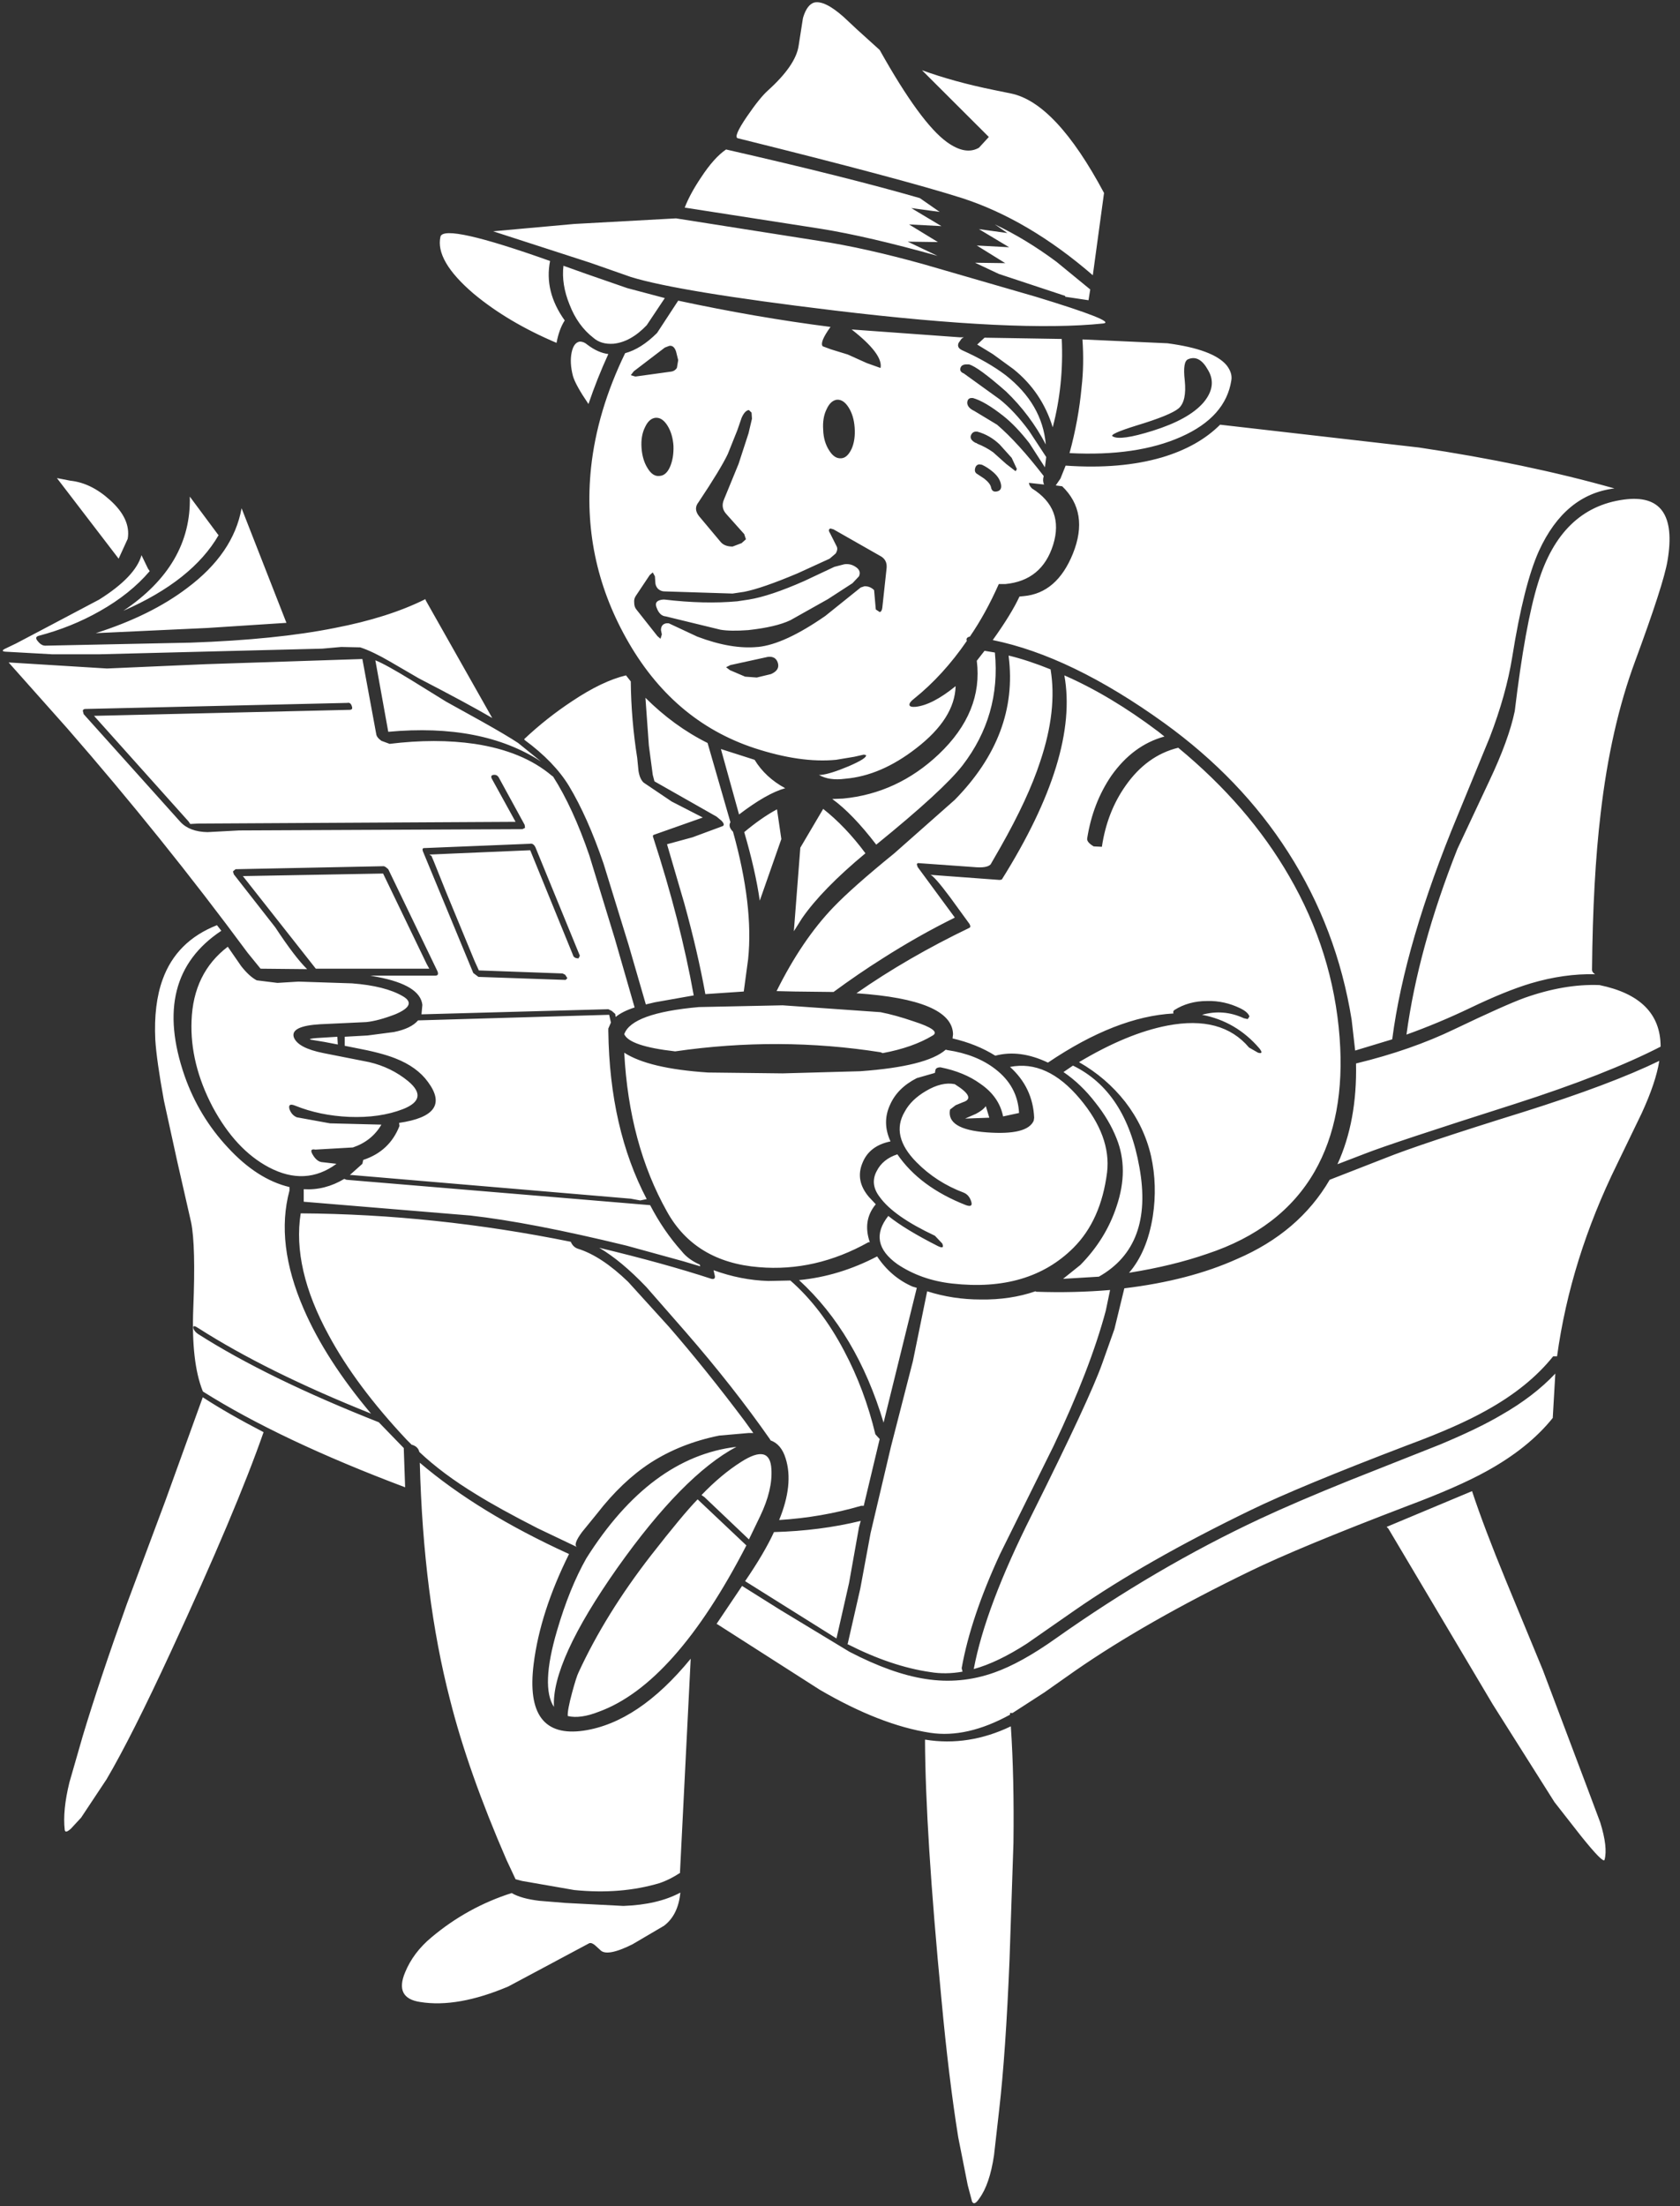 <?xml version="1.0" encoding="UTF-8"?>
<svg xmlns="http://www.w3.org/2000/svg" xmlns:xlink="http://www.w3.org/1999/xlink" width="128pt" height="168pt" viewBox="0 0 128 168" version="1.1">
<rect x="0" y="0" width="128" height="168" fill="#333333" stroke="none"/>
<g id="surface1">
<path style=" stroke:none;fill-rule:nonzero;fill:rgb(100%,100%,100%);fill-opacity:1;" d="M 124.582 50.348 C 123.332 53.715 122.457 57.586 121.953 61.957 C 121.559 65.238 121.34 69.207 121.297 73.863 C 121.297 73.973 121.371 74.082 121.527 74.191 C 119.969 74.148 118.336 74.379 116.629 74.883 C 115.336 75.273 113.801 75.898 112.027 76.75 C 110.426 77.516 108.805 78.195 107.16 78.785 C 107.754 74.391 109.047 69.676 111.039 64.648 L 113.473 59.465 C 114.457 57.387 115.105 55.617 115.41 54.152 C 115.938 49.758 116.527 46.5 117.188 44.379 C 118.348 40.594 120.516 38.484 123.695 38.047 C 126.523 37.652 127.641 39.207 127.047 42.707 C 126.852 43.887 126.027 46.434 124.582 50.348 M 115.215 50.051 C 114.906 51.953 114.336 53.988 113.504 56.152 L 111.074 62.059 C 108.375 68.551 106.711 74.246 106.074 79.145 L 103.25 80 L 102.984 77.668 C 102.242 73.035 100.629 68.781 98.152 64.91 C 95.766 61.172 92.621 57.891 88.719 55.07 C 83.984 51.66 79.625 49.551 75.637 48.742 C 76.578 47.43 77.258 46.324 77.676 45.426 L 78.004 45.395 C 79.691 45.242 80.941 44.16 81.75 42.148 C 82.582 40.07 82.309 38.363 80.93 37.031 L 80.438 36.965 L 80.797 36.441 L 81.191 35.457 C 83.977 35.652 86.418 35.445 88.523 34.832 C 90.363 34.285 91.844 33.457 92.961 32.34 L 108.113 34.078 C 113.547 34.887 118.512 35.926 123.004 37.195 C 120.484 37.5 118.566 39.086 117.254 41.949 C 116.484 43.656 115.805 46.355 115.215 50.051 M 95.195 77.406 C 95.129 77.188 94.898 76.98 94.504 76.785 C 93.695 76.391 92.852 76.203 91.973 76.227 C 91.031 76.227 90.199 76.457 89.477 76.914 C 89.387 76.98 89.367 77.066 89.41 77.176 C 86.496 77.332 83.309 78.578 79.844 80.918 C 78.418 80.238 77.082 80.062 75.832 80.391 C 74.891 79.801 73.809 79.363 72.578 79.078 L 72.578 79.047 L 72.613 78.754 C 72.57 77.004 70.113 75.965 65.25 75.637 C 67.855 73.82 70.727 72.16 73.863 70.652 C 73.949 70.605 73.949 70.508 73.863 70.355 L 72.383 68.32 C 71.551 67.207 71.047 66.637 70.871 66.617 L 76.164 67.008 L 76.328 66.977 C 80.25 60.723 81.84 55.539 81.094 51.43 C 83.438 52.457 85.816 53.879 88.227 55.695 L 88.719 56.086 C 87.121 56.523 85.773 57.52 84.676 59.07 C 83.734 60.449 83.121 62.035 82.836 63.828 C 82.793 64.023 82.957 64.234 83.328 64.453 L 83.953 64.484 C 84.215 62.715 84.82 61.16 85.762 59.828 C 86.836 58.297 88.172 57.332 89.77 56.941 C 93.344 59.891 96.16 63.148 98.219 66.715 C 100.453 70.562 101.738 74.664 102.066 79.016 C 102.371 83.059 101.738 86.461 100.16 89.215 C 98.473 92.145 95.742 94.234 91.973 95.48 C 90.199 96.094 88.215 96.574 86.023 96.922 C 86.945 95.852 87.547 94.418 87.832 92.625 C 88.074 91.051 88.027 89.52 87.699 88.035 C 87.352 86.527 86.691 85.148 85.727 83.902 C 84.766 82.676 83.59 81.672 82.211 80.883 C 84.664 79.418 86.91 78.488 88.949 78.098 C 91.711 77.57 93.781 78.129 95.164 79.77 L 95.852 80.164 C 96.16 80.25 96.191 80.141 95.953 79.836 C 94.77 78.457 93.312 77.605 91.578 77.277 C 92.676 76.969 93.738 77.059 94.77 77.539 L 95.062 77.605 L 95.195 77.406 M 116.133 75.996 C 118.172 75.273 120.066 74.949 121.82 75.012 L 121.855 75.012 C 124.965 75.648 126.523 77.211 126.523 79.703 C 123.805 81.102 120.102 82.559 115.41 84.066 C 109.164 86.055 105.375 87.312 104.039 87.836 L 101.902 88.656 C 102.91 86.449 103.379 83.891 103.316 80.984 C 106.121 80.305 108.629 79.43 110.844 78.359 C 113.406 77.133 115.172 76.348 116.133 75.996 M 123.203 88.656 C 120.836 93.469 119.312 98.344 118.633 103.285 L 118.336 103.285 C 117.09 104.84 115.402 106.207 113.273 107.387 C 111.805 108.219 109.801 109.102 107.258 110.043 C 101.758 112.141 97.77 113.793 95.293 114.996 C 89.969 117.574 85.508 120.113 81.914 122.605 L 78.234 125.164 C 76.742 126.125 75.395 126.77 74.191 127.098 C 74.781 123.949 76.262 120.023 78.629 115.324 C 81.566 109.441 83.352 105.605 83.984 103.812 L 84.906 101.219 L 85.664 98.105 C 88.949 97.711 91.809 96.969 94.242 95.875 C 97.398 94.52 99.754 92.508 101.309 89.84 L 105.516 88.199 C 107.25 87.5 110.754 86.328 116.035 84.688 C 120.484 83.289 123.945 81.988 126.422 80.785 C 126.25 81.879 125.801 83.211 125.074 84.789 L 123.203 88.656 M 105.648 116.273 L 112.156 113.551 C 112.77 115.41 113.637 117.695 114.754 120.406 L 117.547 127.164 L 120.902 136.055 L 121.922 138.777 C 122.316 140.043 122.426 140.996 122.25 141.629 C 122.184 141.824 121.582 141.215 120.441 139.793 L 118.438 137.234 L 113.734 129.789 L 105.781 116.406 L 105.648 116.273 M 102.82 112.734 L 109.691 110.012 C 111.641 109.199 113.211 108.445 114.391 107.746 C 116.035 106.809 117.406 105.758 118.5 104.598 L 118.305 107.977 C 117.078 109.508 115.391 110.863 113.242 112.043 C 111.816 112.832 109.824 113.707 107.258 114.668 C 101.758 116.766 97.77 118.418 95.293 119.621 C 89.969 122.199 85.508 124.738 81.914 127.23 L 79.582 128.871 L 77.148 130.445 L 76.953 130.445 L 76.953 130.574 C 74.762 131.777 72.734 132.238 70.871 131.953 C 68.328 131.559 65.523 130.465 62.453 128.672 L 54.762 123.754 L 54.598 123.656 L 56.539 120.77 L 59.465 122.605 L 64.723 125.785 C 66.871 126.902 68.801 127.59 70.508 127.852 C 72.305 128.137 74.059 127.973 75.77 127.359 C 77.125 126.879 78.684 126.016 80.438 124.77 C 85.543 121.16 90.734 118.121 96.016 115.652 C 97.793 114.82 100.059 113.848 102.82 112.734 M 65.281 2.23 L 67.023 3.805 C 69.105 7.523 70.816 9.863 72.152 10.824 C 73.094 11.5 73.906 11.645 74.586 11.25 L 75.34 10.43 L 70.246 5.348 C 71.867 5.938 73.695 6.441 75.734 6.855 L 77.016 7.117 C 79.297 7.578 81.664 10.102 84.117 14.695 L 83.262 20.961 C 79.996 18.137 76.676 16.18 73.301 15.086 C 70.277 14.125 64.582 12.605 56.211 10.527 C 55.969 10.465 56.199 9.918 56.898 8.891 C 57.559 7.926 58.094 7.258 58.512 6.887 C 59.914 5.621 60.691 4.492 60.844 3.508 L 61.172 1.41 L 61.207 1.277 C 61.402 0.668 61.676 0.305 62.027 0.195 C 62.555 0.066 63.297 0.426 64.262 1.277 L 65.281 2.23 M 51.508 16.629 L 62.355 18.336 C 64.656 18.684 67.309 19.273 70.312 20.105 L 78.922 22.598 C 83.086 23.867 84.797 24.547 84.051 24.633 C 79.734 25.09 72.918 24.766 63.605 23.648 C 55.629 22.688 50.445 21.832 48.059 21.09 L 44.969 20.008 L 37.57 17.613 L 43.75 17.055 L 51.508 16.629 M 53.414 13.512 C 54.074 12.508 54.707 11.797 55.32 11.383 C 61.457 12.781 66.379 14.016 70.082 15.086 L 71.594 16.137 L 69.426 15.844 L 71.727 17.219 L 69.258 17.09 L 71.461 18.434 L 69.16 18.402 L 71.43 19.484 C 67.922 18.5 64.953 17.809 62.52 17.418 L 52.168 15.809 C 52.449 15.086 52.867 14.324 53.414 13.512 M 75.801 17.09 C 77.379 17.832 78.945 18.785 80.5 19.941 L 83.066 22.043 L 82.934 22.863 L 81.16 22.598 L 81.16 22.535 L 76.098 20.859 L 74.289 20.008 L 76.59 20.039 L 74.422 18.695 L 76.887 18.828 L 74.586 17.449 L 76.754 17.746 L 75.801 17.09 M 16.633 40.738 L 16.664 40.738 C 15.328 43.055 12.906 44.98 9.398 46.512 C 12.863 44.191 14.551 41.293 14.461 37.816 L 16.633 40.738 M 21.824 47.43 L 15.809 47.82 L 7.297 48.215 C 10.102 47.32 12.426 46.172 14.266 44.773 C 16.609 43.023 17.992 41 18.406 38.703 L 21.824 47.43 M 25.508 47.82 C 28.223 47.297 30.527 46.566 32.41 45.625 L 32.441 45.723 L 37.504 54.676 C 36.234 53.934 34.371 52.93 31.918 51.66 L 29.715 50.379 C 28.816 49.855 28.059 49.496 27.445 49.297 L 26 49.266 L 24.555 49.395 L 7.559 49.824 L 3.977 49.824 L 0.395 49.625 C 0.176 49.605 0.152 49.539 0.328 49.43 L 1.215 49.004 L 3.582 47.758 L 7.559 45.656 C 9.398 44.5 10.473 43.371 10.781 42.277 L 11.273 43.297 L 11.406 43.492 C 10.418 44.652 9.148 45.668 7.594 46.543 C 6.168 47.352 4.621 47.977 2.957 48.414 C 2.715 48.477 2.695 48.621 2.891 48.84 C 3.066 49.059 3.254 49.168 3.449 49.168 L 14.527 48.938 C 18.891 48.785 22.547 48.414 25.508 47.82 M 27.609 50.184 L 28.664 55.891 C 28.684 56.066 28.816 56.242 29.059 56.414 L 29.684 56.645 C 32.027 56.359 34.184 56.359 36.156 56.645 C 38.613 57.016 40.574 57.824 42.043 59.07 L 42.141 59.137 C 43.148 60.711 44.07 62.715 44.902 65.141 L 46.84 71.469 L 48.352 76.719 C 47.738 76.914 47.258 77.156 46.906 77.441 L 46.875 77.211 L 46.609 76.98 L 46.348 76.852 L 32.113 77.242 L 32.18 76.523 C 32.07 75.516 30.922 74.805 28.73 74.391 L 28.203 74.293 L 33.168 74.293 C 33.363 74.293 33.418 74.184 33.332 73.965 L 29.582 66.191 L 29.387 66.027 L 29.254 65.961 L 17.945 66.191 L 17.75 66.355 L 17.816 66.582 L 20.973 70.617 C 21.98 72.148 22.789 73.207 23.402 73.801 L 19.852 73.766 L 18.867 72.555 C 14.551 66.715 9.969 61.02 5.125 55.465 L 0.656 50.445 L 8.152 50.906 L 15.68 50.578 L 27.609 50.184 M 9.039 42.543 L 4.336 36.406 L 5.355 36.605 C 6.41 36.715 7.418 37.207 8.383 38.082 C 9.453 39.043 9.902 40.027 9.73 41.031 L 9.039 42.543 M 12.391 74.586 C 13.094 72.641 14.473 71.262 16.531 70.453 L 16.863 70.879 C 13.27 73.262 12.336 76.949 14.066 81.934 C 14.789 83.988 15.887 85.805 17.355 87.379 C 18.844 88.996 20.41 90.004 22.055 90.395 L 22.055 90.66 C 21.332 93.348 21.695 96.355 23.141 99.68 C 24.258 102.258 25.969 104.914 28.27 107.648 C 22.965 105.527 18.57 103.352 15.086 101.121 C 14.824 100.945 14.703 100.945 14.727 101.121 C 14.77 101.297 14.891 101.449 15.086 101.582 C 18.613 103.832 23.207 106.074 28.859 108.305 L 30.766 110.273 L 30.766 110.371 L 30.867 113.258 C 24.531 110.875 19.402 108.445 15.48 105.977 L 15.449 105.941 C 14.855 104.457 14.617 102.348 14.727 99.613 C 14.855 96.441 14.801 94.266 14.562 93.086 L 13.508 88.461 L 12.488 83.805 C 12.117 81.77 11.898 80.227 11.832 79.18 C 11.746 77.387 11.93 75.855 12.391 74.586 M 6.309 54.121 L 6.375 54.383 L 13.738 62.582 C 14.199 63.086 14.891 63.348 15.809 63.367 L 18.211 63.238 L 39.805 63.141 L 40.004 63.039 L 39.973 62.812 L 38 59.203 C 37.91 59.051 37.777 58.984 37.605 59.008 C 37.43 59.027 37.387 59.125 37.473 59.301 L 39.281 62.582 L 15.086 62.715 L 14.496 62.746 L 14.363 62.551 L 7.164 54.512 L 26.625 54.055 C 26.801 54.055 26.867 53.977 26.82 53.824 C 26.758 53.582 26.637 53.484 26.461 53.527 L 6.508 53.988 C 6.398 53.988 6.332 54.031 6.309 54.121 M 39.477 56.578 L 41.219 57.988 C 38.219 56.043 34.34 55.289 29.582 55.727 L 28.598 50.281 C 29.145 50.5 30.078 51.016 31.391 51.824 L 33.988 53.43 L 36.715 54.941 C 37.965 55.641 38.887 56.188 39.477 56.578 M 39.938 56.285 C 41.078 55.211 42.293 54.25 43.586 53.398 C 45.121 52.371 46.492 51.715 47.695 51.43 L 48.059 51.891 C 48.078 53.836 48.242 55.781 48.551 57.727 L 48.648 58.711 C 48.715 59.125 48.848 59.422 49.043 59.598 L 51.18 61.039 L 53.547 62.254 L 49.832 63.566 C 49.746 63.586 49.723 63.652 49.766 63.762 C 51.148 68.004 52.176 72.016 52.855 75.801 L 49.898 76.324 L 49.207 76.488 L 47.895 71.961 L 45.984 65.762 C 45.176 63.402 44.301 61.434 43.355 59.859 C 42.613 58.637 41.484 57.465 39.973 56.352 L 39.938 56.285 M 32.871 65.172 L 32.707 65.074 L 40.398 64.746 L 43.652 72.719 C 43.695 72.891 43.84 72.98 44.078 72.98 L 44.18 72.781 L 40.793 64.516 C 40.684 64.297 40.539 64.211 40.363 64.254 L 32.312 64.582 C 32.203 64.582 32.168 64.66 32.215 64.812 L 36.059 74.094 L 36.453 74.391 L 43.094 74.621 L 43.227 74.488 L 43.062 74.227 L 42.863 74.129 L 36.484 73.898 L 36.156 73.176 L 33.988 67.93 L 33.066 65.633 L 32.871 65.172 M 26.82 74.883 C 28.508 75.012 29.801 75.34 30.699 75.867 C 31.445 76.305 31.25 76.762 30.109 77.242 C 29.254 77.57 28.52 77.77 27.906 77.832 L 24.391 77.996 C 22.879 78.086 22.211 78.414 22.383 78.98 C 22.582 79.527 23.336 79.934 24.652 80.195 L 28.137 80.883 C 29.254 81.145 30.242 81.629 31.094 82.328 C 32.168 83.223 32.039 83.934 30.699 84.461 C 29.516 84.918 28.148 85.113 26.594 85.051 C 25.102 84.984 23.73 84.699 22.484 84.195 C 22.109 84.043 21.969 84.133 22.055 84.461 C 22.164 84.766 22.352 84.973 22.613 85.082 L 25.145 85.543 L 29.059 85.641 C 28.574 86.473 27.852 87.051 26.887 87.379 L 24.027 87.543 C 23.699 87.477 23.633 87.609 23.832 87.938 C 24.027 88.266 24.246 88.449 24.488 88.492 L 25.637 88.625 C 24.062 89.785 22.34 89.871 20.477 88.887 C 18.789 87.992 17.367 86.461 16.203 84.297 C 15.043 82.086 14.508 79.898 14.594 77.734 C 14.68 75.309 15.602 73.426 17.355 72.094 L 18.375 73.57 C 18.789 74.094 19.184 74.457 19.559 74.652 L 21.137 74.848 L 22.746 74.75 L 26.82 74.883 M 26.262 78.949 L 28.004 78.852 L 30.012 78.59 C 30.887 78.414 31.5 78.117 31.852 77.703 L 46.414 77.277 L 46.547 77.867 L 46.348 78.324 L 46.348 78.523 C 46.414 83.465 47.391 87.727 49.273 91.312 L 48.781 91.414 L 48.059 91.281 L 26.789 89.477 L 26.656 89.477 L 27.609 88.625 L 27.676 88.328 C 29.012 87.891 29.934 87.027 30.438 85.738 L 30.406 85.508 C 33.121 85.113 33.855 84.078 32.609 82.395 C 32.059 81.629 31.227 81.027 30.109 80.59 C 29.387 80.305 28.379 80.043 27.086 79.801 L 26.262 79.637 L 26.262 78.949 M 24.719 79.344 L 23.73 79.18 C 23.492 79.133 23.621 79.09 24.125 79.047 L 25.703 78.949 L 25.738 79.539 L 24.719 79.344 M 32.707 73.766 L 24.062 73.766 L 18.504 66.715 L 29.188 66.52 L 32.508 73.406 L 32.707 73.766 M 84.773 33.227 C 85.148 33.465 86.168 33.324 87.832 32.801 C 89.652 32.23 90.934 31.52 91.68 30.668 C 92.402 29.816 92.523 28.984 92.039 28.176 C 91.602 27.387 91.098 27.113 90.527 27.355 C 90.242 27.465 90.156 28 90.266 28.961 C 90.375 30.012 90.223 30.723 89.805 31.094 C 89.387 31.445 88.312 31.883 86.582 32.406 C 85.18 32.844 84.578 33.117 84.773 33.227 M 82.406 29.488 C 82.539 28.352 82.562 27.137 82.473 25.848 L 88.949 26.141 C 91.273 26.449 92.773 27.004 93.453 27.812 C 93.762 28.207 93.879 28.59 93.816 28.961 C 93.531 30.82 92.258 32.254 90 33.258 C 87.746 34.266 84.906 34.68 81.488 34.504 C 81.949 32.82 82.254 31.148 82.406 29.488 M 75.012 25.715 L 80.895 25.812 C 81.004 28.133 80.777 30.371 80.207 32.539 C 79.656 30.746 78.66 29.27 77.215 28.109 L 75.637 26.961 L 74.453 26.238 L 75.012 25.715 M 73.434 25.684 L 73.27 25.781 L 73.039 26.109 C 72.93 26.348 73.02 26.535 73.301 26.668 C 74.617 27.258 75.723 27.891 76.621 28.57 C 78.484 30.035 79.504 31.793 79.68 33.848 C 78.891 32.34 77.883 30.996 76.656 29.816 C 75.211 28.547 74.266 27.859 73.828 27.75 L 73.566 27.75 C 73.348 27.77 73.215 27.867 73.172 28.043 C 73.129 28.219 73.215 28.352 73.434 28.438 L 76.164 30.406 C 76.906 30.996 77.652 31.793 78.398 32.801 L 79.711 34.801 L 79.613 35.586 L 78.43 33.75 C 77.75 32.875 77.094 32.188 76.457 31.684 C 75.516 30.941 74.738 30.48 74.125 30.309 L 73.992 30.309 C 73.797 30.328 73.695 30.461 73.695 30.699 C 73.719 30.941 73.895 31.137 74.223 31.289 L 75.965 32.34 C 77.016 33.238 78.199 34.539 79.516 36.242 L 79.516 36.277 C 79.449 36.496 79.461 36.703 79.547 36.898 L 78.398 36.77 C 78.398 36.898 78.473 37.043 78.629 37.195 C 80.273 38.223 80.809 39.656 80.238 41.492 C 79.668 43.305 78.453 44.301 76.59 44.477 L 76.098 44.477 C 75.438 45.965 74.707 47.297 73.895 48.477 C 73.676 48.523 73.598 48.633 73.664 48.805 C 72.461 50.555 71.121 52.02 69.652 53.199 C 69.391 53.398 69.27 53.562 69.293 53.691 C 69.312 53.801 69.469 53.848 69.754 53.824 C 70.605 53.738 71.625 53.211 72.809 52.25 C 72.766 53.891 71.77 55.465 69.816 56.973 C 68.02 58.371 66.215 59.148 64.395 59.301 C 63.582 59.41 62.914 59.312 62.391 59.008 L 62.555 59.008 C 63.016 58.965 63.715 58.746 64.656 58.352 C 65.621 57.934 66.059 57.652 65.973 57.496 L 65.809 57.465 L 65.086 57.629 L 63.703 57.859 C 61.906 58.035 59.836 57.738 57.492 56.973 C 53.305 55.594 50.039 52.797 47.695 48.578 C 45.438 44.531 44.551 40.211 45.031 35.621 C 45.34 32.734 46.207 29.824 47.629 26.895 C 48.441 26.676 49.25 26.164 50.062 25.355 L 51.672 22.895 C 55.641 23.746 59.508 24.414 63.277 24.895 C 62.707 25.684 62.512 26.176 62.684 26.371 L 63.309 26.602 L 64.59 26.996 L 66.039 27.648 L 67.059 28.012 L 67.09 28.012 C 67.223 27.312 66.488 26.34 64.887 25.09 L 73.105 25.684 L 73.434 25.684 M 73.961 33.191 C 73.918 33.391 74.035 33.566 74.32 33.719 L 74.422 33.75 L 74.453 33.785 C 74.891 33.957 75.297 34.176 75.668 34.441 L 76.656 35.324 L 77.379 35.883 L 77.477 35.719 L 77.082 34.867 L 76.164 33.848 C 75.66 33.367 75.09 33.039 74.453 32.867 L 74.32 32.867 C 74.145 32.887 74.027 32.996 73.961 33.191 M 74.617 35.359 C 74.441 35.379 74.332 35.488 74.289 35.688 C 74.246 35.883 74.312 36.023 74.484 36.113 L 74.98 36.441 C 75.285 36.68 75.461 36.898 75.504 37.098 C 75.551 37.359 75.691 37.469 75.934 37.426 C 76.219 37.379 76.328 37.195 76.262 36.867 C 76.195 36.539 76 36.234 75.668 35.949 C 75.383 35.707 75.102 35.523 74.816 35.391 L 74.617 35.359 M 67.023 42.312 L 63.508 40.312 L 63.277 40.246 C 63.125 40.289 63.113 40.41 63.242 40.605 L 63.738 41.59 C 63.824 41.742 63.805 41.93 63.672 42.148 L 63.211 42.543 L 60.777 43.656 C 58.961 44.422 57.602 44.891 56.703 45.066 L 55.816 45.199 L 50.621 45.035 C 50.445 45.035 50.281 44.969 50.129 44.836 C 49.996 44.684 49.93 44.52 49.93 44.344 L 49.898 43.887 L 49.734 43.59 L 49.504 43.789 L 48.453 45.363 C 48.344 45.516 48.297 45.691 48.32 45.887 C 48.32 46.105 48.375 46.281 48.484 46.41 L 50.094 48.445 L 50.324 48.641 L 50.426 48.312 L 50.359 47.984 C 50.359 47.68 50.5 47.504 50.785 47.461 L 50.949 47.461 L 53.121 48.477 C 54.852 49.133 56.383 49.395 57.723 49.266 L 57.754 49.266 C 59.09 49.133 60.801 48.348 62.883 46.902 L 65.578 44.738 L 65.875 44.641 C 66.16 44.641 66.398 44.738 66.598 44.938 L 66.727 46.41 L 67.023 46.609 C 67.133 46.586 67.199 46.477 67.223 46.281 L 67.551 43.262 C 67.594 42.824 67.418 42.508 67.023 42.312 M 75.801 49.691 C 76.109 52.883 75.285 55.75 73.336 58.285 C 72.348 59.555 70.156 61.566 66.762 64.32 C 65.555 62.746 64.438 61.586 63.41 60.844 L 64.23 60.812 C 66.992 60.547 69.426 59.422 71.527 57.434 C 73.785 55.289 74.75 52.918 74.422 50.316 L 75.012 49.559 L 75.801 49.691 M 76.852 49.922 C 77.84 50.16 78.902 50.512 80.043 50.973 C 80.391 53.047 80.129 55.387 79.254 57.988 C 78.641 59.871 77.629 62.047 76.227 64.516 L 75.473 65.828 C 75.273 66.027 74.848 66.09 74.191 66.027 L 70.016 65.73 C 69.93 65.707 69.875 65.742 69.852 65.828 L 69.918 66.027 L 72.742 69.863 L 72.711 69.895 C 70.891 70.793 69.074 71.82 67.254 72.98 C 66.004 73.766 64.758 74.621 63.508 75.539 L 60.516 75.504 L 59.168 75.473 C 60.461 72.871 61.906 70.738 63.508 69.074 C 64.473 68.07 66.016 66.703 68.141 64.977 L 72.742 60.91 C 75.988 57.605 77.355 53.965 76.852 49.988 L 76.852 49.922 M 57.062 31.227 L 57.031 31.227 C 56.832 31.27 56.66 31.465 56.504 31.816 L 56.176 32.766 L 55.453 34.57 C 55.102 35.312 54.359 36.539 53.219 38.246 C 52.957 38.574 52.965 38.922 53.25 39.293 L 54.926 41.293 C 55.125 41.512 55.422 41.621 55.816 41.621 L 56.504 41.359 L 56.832 41.066 L 56.703 40.672 L 55.355 39.164 C 55.047 38.836 54.98 38.465 55.156 38.047 L 56.273 35.324 L 57.031 32.996 L 57.293 31.883 L 57.262 31.422 L 57.062 31.227 M 63.77 30.438 C 63.441 30.48 63.18 30.723 62.98 31.16 C 62.762 31.598 62.676 32.121 62.719 32.734 C 62.738 33.348 62.895 33.871 63.18 34.309 C 63.441 34.723 63.738 34.922 64.066 34.898 L 64.098 34.898 C 64.406 34.879 64.668 34.637 64.887 34.176 C 65.086 33.719 65.16 33.184 65.117 32.57 C 65.074 31.957 64.922 31.445 64.656 31.027 C 64.395 30.613 64.098 30.418 63.77 30.438 M 50.652 26.469 L 48.289 28.273 L 48.059 28.57 L 48.387 28.668 L 48.453 28.668 L 51.082 28.305 C 51.301 28.285 51.465 28.188 51.574 28.012 L 51.672 27.422 L 51.508 26.766 C 51.398 26.438 51.223 26.293 50.984 26.34 L 50.652 26.469 M 49.273 24.766 C 48.461 25.617 47.617 26.086 46.742 26.176 C 46.105 26.219 45.594 26.066 45.199 25.715 C 44.41 25.102 43.805 24.262 43.391 23.188 C 42.973 22.16 42.82 21.176 42.93 20.238 L 44.672 20.859 L 47.793 21.941 L 50.652 22.699 L 49.273 24.766 M 42.402 26.109 C 39.926 25.059 37.824 23.812 36.094 22.371 C 34.121 20.688 33.277 19.23 33.562 18.008 C 33.781 17.352 36.562 17.973 41.91 19.875 C 41.602 21.43 41.977 22.938 43.027 24.402 C 42.742 24.84 42.535 25.41 42.402 26.109 M 46.348 26.961 C 45.777 28.207 45.273 29.477 44.836 30.766 C 44.18 29.805 43.785 29.094 43.652 28.633 C 43.477 27.957 43.445 27.355 43.555 26.832 C 43.664 26.328 43.871 26.055 44.18 26.012 C 44.375 26.012 44.562 26.086 44.738 26.238 C 45.285 26.656 45.82 26.895 46.348 26.961 M 49.141 32.539 C 48.922 32.977 48.836 33.5 48.879 34.113 C 48.922 34.723 49.078 35.238 49.34 35.652 C 49.602 36.09 49.91 36.289 50.258 36.242 C 50.59 36.223 50.852 35.992 51.047 35.555 C 51.246 35.094 51.332 34.559 51.312 33.949 C 51.27 33.336 51.113 32.82 50.852 32.406 C 50.59 31.992 50.293 31.793 49.965 31.816 L 49.93 31.816 C 49.602 31.859 49.34 32.102 49.141 32.539 M 50.621 45.656 C 52.66 45.898 54.512 45.941 56.176 45.789 L 57.062 45.656 C 58.137 45.48 59.539 45.012 61.273 44.246 L 63.574 43.164 L 64.328 42.969 C 64.637 42.926 64.922 42.988 65.184 43.164 C 65.488 43.359 65.578 43.602 65.445 43.887 L 64.953 44.41 L 63.078 45.625 L 60.219 47.23 C 59.477 47.582 58.402 47.832 57 47.984 C 56.102 48.051 55.398 48.039 54.895 47.953 L 50.719 46.938 C 50.414 46.914 50.184 46.695 50.031 46.281 C 49.875 45.91 50.039 45.699 50.523 45.656 L 50.621 45.656 M 56.77 51.527 L 57.656 51.594 L 58.742 51.332 C 59.199 51.133 59.375 50.852 59.266 50.48 C 59.156 50.129 58.906 49.977 58.512 50.02 L 55.652 50.645 L 55.32 50.809 L 55.617 51.035 L 56.77 51.527 M 57.492 57.859 C 58.039 58.754 58.816 59.477 59.824 60.023 C 58.883 60.285 57.711 60.953 56.309 62.023 L 54.926 57.039 L 57.492 57.859 M 54.992 62.516 L 54.598 62.188 L 49.863 59.5 L 49.734 59.008 L 49.438 56.777 L 49.176 53.137 C 50.621 54.578 52.199 55.727 53.91 56.578 L 55.652 62.613 C 55.52 62.832 55.586 63.074 55.848 63.336 C 56.898 67.098 57.281 70.332 57 73.043 L 56.668 75.504 L 53.742 75.703 C 53.348 73.535 52.812 71.23 52.133 68.781 L 50.82 64.289 L 52.758 63.762 L 55.059 62.91 C 55.191 62.844 55.168 62.715 54.992 62.516 M 59.531 63.895 L 57.887 68.586 C 57.668 67.055 57.273 65.316 56.703 63.367 C 57.559 62.648 58.391 62.066 59.199 61.629 L 59.531 63.895 M 62.719 61.598 C 63.859 62.496 64.93 63.621 65.938 64.977 C 63.727 66.812 62.117 68.465 61.105 69.93 L 60.484 70.914 L 60.977 64.551 L 62.719 61.598 M 53.25 76.688 L 59.629 76.555 L 67.09 77.078 C 67.855 77.23 68.691 77.461 69.59 77.77 C 71.012 78.227 71.504 78.59 71.066 78.852 C 70.059 79.461 68.789 79.91 67.254 80.195 L 67.09 80.129 C 61.941 79.32 56.723 79.297 51.441 80.062 C 49.121 79.801 47.828 79.363 47.562 78.754 C 47.938 77.68 49.832 76.992 53.25 76.688 M 65.547 81.574 C 68.918 81.332 71.09 80.785 72.055 79.934 L 72.184 79.965 C 73.652 80.184 74.871 80.664 75.832 81.41 C 76.973 82.285 77.574 83.398 77.641 84.754 L 76.426 85.016 C 76.227 84.012 75.648 83.18 74.684 82.523 C 73.871 81.934 72.863 81.52 71.66 81.277 C 71.418 81.277 71.285 81.355 71.266 81.508 L 71.23 81.703 L 69.852 82.098 C 68.863 82.602 68.188 83.277 67.812 84.133 C 67.398 85.027 67.406 85.957 67.848 86.918 C 66.773 87.137 66.059 87.684 65.711 88.559 C 65.336 89.457 65.5 90.32 66.203 91.148 L 66.727 91.707 L 66.695 91.742 C 66.039 92.551 65.895 93.5 66.27 94.594 L 66.168 94.594 C 63.473 96.102 60.691 96.738 57.82 96.496 C 54.578 96.234 52.242 94.824 50.82 92.266 C 48.891 88.832 47.805 84.797 47.562 80.164 C 48.812 80.973 50.938 81.473 53.941 81.672 L 59.629 81.738 L 65.547 81.574 M 72.742 82.559 C 73.863 83.258 74.07 83.715 73.367 83.934 L 72.809 84.164 L 72.383 84.492 C 72.184 85.496 73.117 86.078 75.176 86.23 C 77.238 86.383 78.43 86.09 78.758 85.344 L 78.793 85.113 C 78.727 83.586 78.113 82.293 76.953 81.246 C 78.836 80.875 80.609 81.684 82.277 83.672 C 83.875 85.574 84.566 87.445 84.348 89.281 C 84.039 91.707 83.188 93.621 81.785 95.02 C 79.527 97.273 76.449 98.18 72.547 97.742 C 70.969 97.566 69.578 97.074 68.371 96.266 C 66.84 95.172 66.609 93.949 67.68 92.594 C 68.516 93.27 69.773 94.035 71.461 94.891 C 71.812 95.062 71.922 95 71.789 94.691 L 71.23 94.102 C 69.129 93.117 67.727 92.133 67.023 91.148 C 66.52 90.496 66.445 89.84 66.793 89.184 C 67.102 88.57 67.625 88.145 68.371 87.902 C 69.512 89.566 71.254 90.855 73.598 91.773 C 73.973 91.906 74.102 91.805 73.992 91.477 C 73.883 91.148 73.695 90.934 73.434 90.824 C 72.031 90.297 70.828 89.52 69.816 88.492 C 68.504 87.16 68.207 85.879 68.93 84.656 C 69.258 84.043 69.797 83.52 70.543 83.082 C 71.352 82.602 72.086 82.426 72.742 82.559 M 81.027 81.637 L 81.75 81.145 C 84.445 82.457 86.133 85.039 86.812 88.887 C 87.535 92.867 86.508 95.645 83.723 97.219 L 80.996 97.383 L 82.309 96.332 C 83.602 95.02 84.523 93.535 85.07 91.871 C 85.707 89.992 85.707 88.266 85.07 86.691 C 84.699 85.75 84.16 84.844 83.461 83.969 C 82.738 83.027 81.926 82.25 81.027 81.637 M 84.25 99.809 C 83.461 102.762 82.133 106.195 80.273 110.109 L 76.195 118.34 C 74.707 121.555 73.73 124.453 73.27 127.031 L 73.336 127.297 C 72.48 127.449 71.66 127.461 70.871 127.328 C 68.898 127.043 66.793 126.332 64.559 125.195 L 64.59 125.164 L 65.547 120.965 L 66.332 116.734 L 67.879 110.176 L 69.555 103.648 L 70.641 98.332 C 71.953 98.75 73.312 98.957 74.715 98.957 C 76.227 98.98 77.621 98.77 78.891 98.332 L 78.957 98.367 C 80.887 98.434 82.758 98.387 84.578 98.234 L 84.25 99.809 M 75.109 84.23 L 75.375 85.113 L 73.531 85.18 L 74.355 84.82 C 74.727 84.625 74.98 84.426 75.109 84.23 M 69.852 98.07 L 67.32 108.336 C 65.961 103.789 63.812 100.172 60.879 97.48 C 62.914 97.285 64.898 96.684 66.828 95.676 C 67.527 96.727 68.426 97.492 69.523 97.973 L 69.852 98.07 M 54.469 97.184 L 54.367 96.727 C 55.75 97.23 57.141 97.504 58.543 97.547 L 60.219 97.512 C 61.797 98.891 63.168 100.684 64.328 102.895 C 65.359 104.84 66.148 106.949 66.695 109.223 L 67.023 109.582 L 65.809 114.668 L 65.609 114.668 C 63.594 115.258 61.512 115.617 59.363 115.75 C 60.109 113.934 60.273 112.371 59.859 111.059 C 59.641 110.34 59.254 109.879 58.707 109.684 L 58.676 109.617 C 56.812 106.949 54.664 104.215 52.23 101.418 L 49.242 98.004 C 47.969 96.672 46.773 95.676 45.656 95.02 C 48.945 95.809 51.793 96.594 54.203 97.383 C 54.402 97.426 54.488 97.359 54.469 97.184 M 44.016 95.086 C 45.219 95.457 46.5 96.301 47.859 97.613 L 50.984 101.055 C 52.844 103.199 54.762 105.582 56.734 108.207 L 57.395 109.125 L 57.031 109.125 L 54.797 109.32 C 52.844 109.715 51.102 110.402 49.57 111.387 C 48.121 112.328 46.766 113.617 45.492 115.258 L 44.344 116.668 C 43.859 117.324 43.738 117.707 43.98 117.816 L 40.957 116.375 C 38.984 115.367 37.418 114.504 36.258 113.781 C 34.57 112.754 33.133 111.684 31.949 110.566 C 31.883 110.285 31.688 110.098 31.359 110.012 L 30.965 109.617 C 28.398 106.883 26.426 104.238 25.047 101.68 C 23.184 98.27 22.473 95.172 22.91 92.398 L 22.941 92.398 C 29.715 92.441 36.562 93.16 43.488 94.562 C 43.598 94.824 43.773 95 44.016 95.086 M 47.727 94.855 C 42.887 93.676 38.918 92.91 35.828 92.562 L 23.141 91.512 L 23.141 90.559 C 24.215 90.625 25.246 90.363 26.23 89.773 L 26.395 89.84 L 49.535 91.773 C 50.215 93.086 51.016 94.254 51.938 95.281 C 52.266 95.699 52.727 96.039 53.316 96.301 L 53.348 96.43 L 52.035 96.039 L 47.727 94.855 M 57.918 115.453 L 57.062 117.227 L 53.68 114.012 L 53.449 113.848 C 54.457 112.797 55.465 111.957 56.473 111.32 C 57.941 110.383 58.707 110.566 58.773 111.879 C 58.84 112.93 58.555 114.121 57.918 115.453 M 65.445 116.309 L 64.691 120.539 L 63.738 124.738 L 63.738 124.77 L 56.77 120.406 C 57.754 118.965 58.488 117.719 58.969 116.668 C 61.316 116.602 63.52 116.32 65.578 115.816 L 65.445 116.309 M 44.672 118.668 C 47.914 113.531 51.727 110.699 56.109 110.176 C 53.395 111.617 50.371 114.691 47.039 119.391 C 43.684 124.156 42.074 127.688 42.207 129.984 C 41.527 128.957 41.602 127.023 42.438 124.18 C 43.07 122.016 43.816 120.18 44.672 118.668 M 44.078 127.359 C 45.438 124.41 47.277 121.434 49.602 118.441 C 51.223 116.363 52.406 114.941 53.152 114.176 L 56.867 117.684 C 53.23 124.727 49.48 128.945 45.625 130.348 C 44.684 130.719 43.895 130.828 43.258 130.676 C 43.234 130.391 43.344 129.801 43.586 128.902 C 43.805 128.094 43.969 127.578 44.078 127.359 M 44.473 131.789 C 47.258 131.375 49.977 129.547 52.625 126.312 L 51.805 142.645 L 51.773 142.645 C 51.27 142.973 50.762 143.227 50.258 143.398 C 48.266 143.992 46.098 144.164 43.75 143.926 L 39.773 143.234 L 39.281 143.105 L 38.59 141.629 C 36.641 137.145 35.203 133.078 34.285 129.426 C 32.926 124.18 32.16 118.168 31.984 111.387 C 34.965 113.926 38.754 116.242 43.355 118.34 C 41.887 121.293 40.988 124.082 40.66 126.707 C 40.18 130.531 41.449 132.227 44.473 131.789 M 43.094 144.91 L 47.5 145.137 C 49.25 145.074 50.699 144.734 51.836 144.121 C 51.727 145.258 51.312 146.102 50.59 146.648 L 48.188 148.059 C 46.875 148.715 46.051 148.855 45.723 148.484 L 45.328 148.125 C 45.133 147.969 44.977 147.926 44.867 147.992 L 38.723 151.273 C 36.137 152.367 33.902 152.758 32.016 152.453 C 30.699 152.258 30.316 151.5 30.867 150.191 C 31.281 149.184 31.949 148.297 32.871 147.531 C 34.688 146.004 36.727 144.875 38.984 144.156 C 39.465 144.438 40.168 144.637 41.09 144.746 L 43.094 144.91 M 70.508 132.477 C 72.699 132.828 74.871 132.488 77.016 131.461 C 77.191 134.043 77.258 137.004 77.215 140.352 L 76.918 149.207 C 76.723 153.996 76.457 157.809 76.129 160.652 L 75.734 164.129 C 75.516 165.594 75.145 166.688 74.617 167.41 C 74.355 167.805 74.168 167.879 74.059 167.641 L 73.73 166.395 L 73.008 162.754 C 72.523 159.734 72.098 156.227 71.727 152.223 C 70.914 143.762 70.496 137.18 70.477 132.477 L 70.508 132.477 M 20.082 109.059 C 18.703 113.016 16.348 118.594 13.016 125.785 C 11.023 130.094 9.391 133.332 8.117 135.496 L 6.18 138.414 L 5.422 139.234 C 5.117 139.52 4.953 139.551 4.93 139.332 C 4.82 138.348 4.941 137.145 5.289 135.727 L 6.309 132.184 C 7.145 129.406 8.262 126.059 9.664 122.145 L 12.59 114.309 L 15.449 106.402 C 16.719 107.234 18.266 108.117 20.082 109.059 "/>
</g>
</svg>

